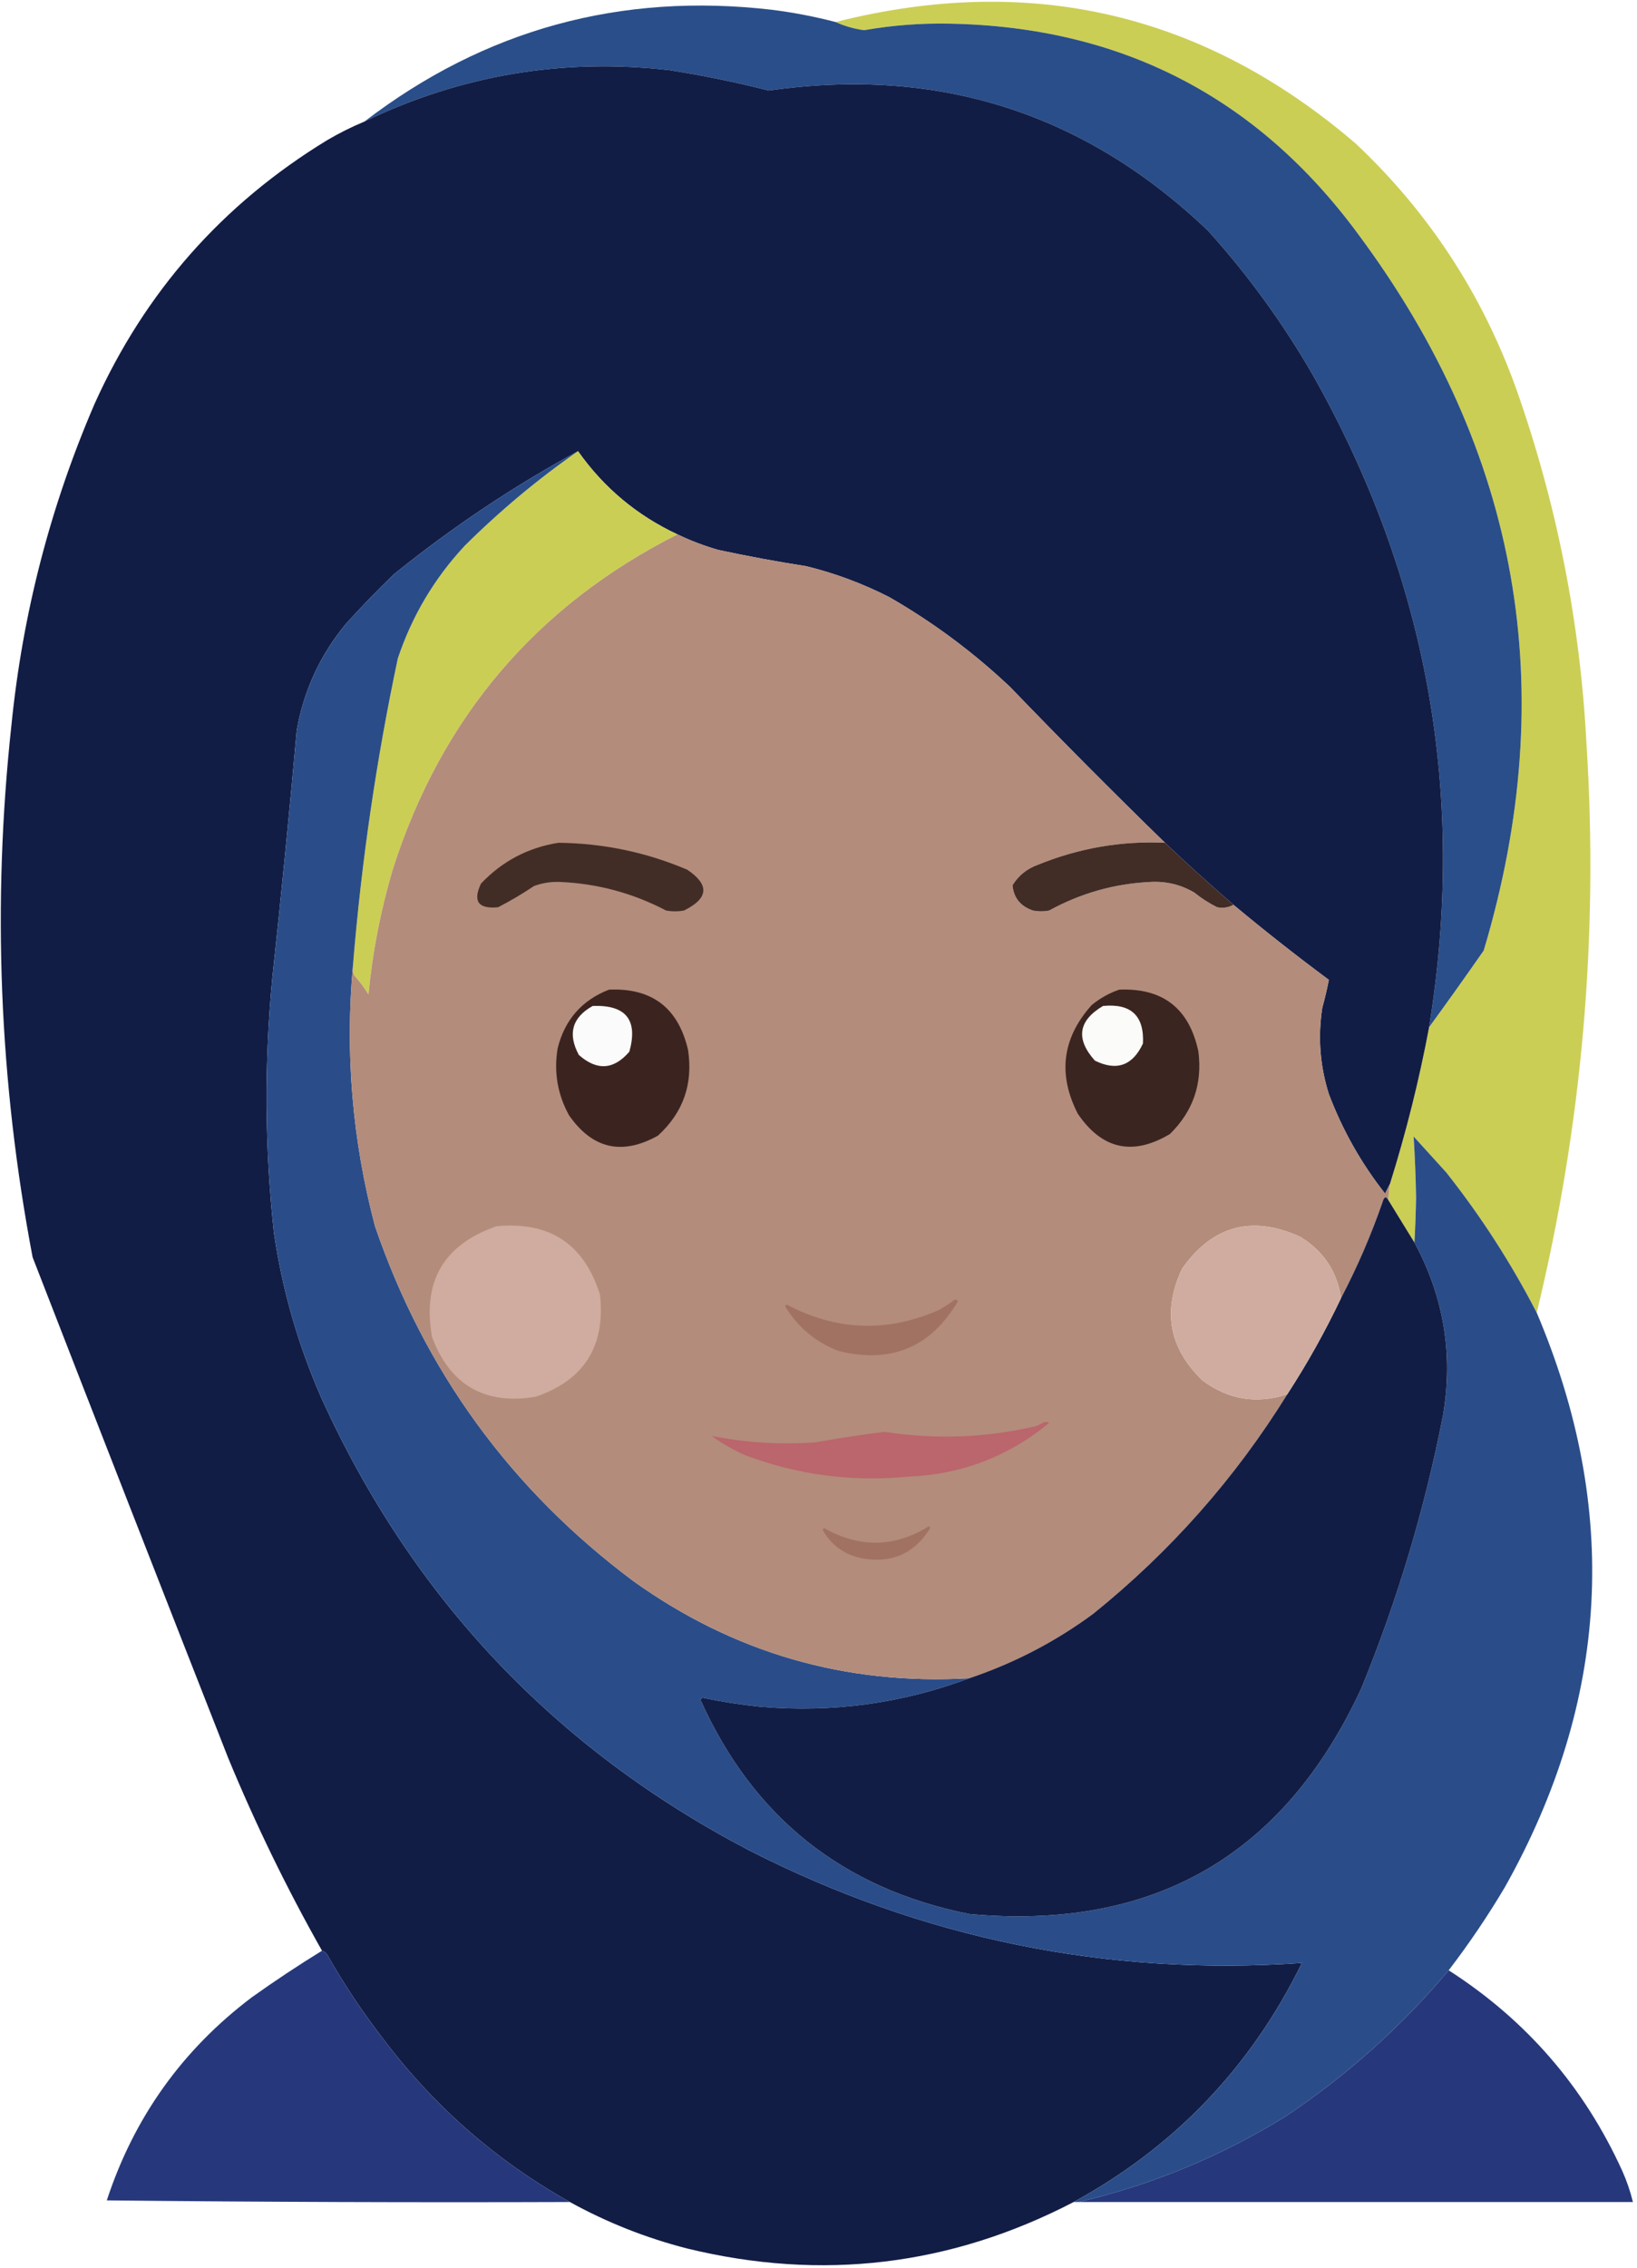 <?xml version="1.0" encoding="UTF-8"?>
<!DOCTYPE svg PUBLIC "-//W3C//DTD SVG 1.1//EN" "http://www.w3.org/Graphics/SVG/1.1/DTD/svg11.dtd">
<svg xmlns="http://www.w3.org/2000/svg" version="1.1" width="1004px" height="1390px" style="shape-rendering:geometricPrecision; text-rendering:geometricPrecision; image-rendering:optimizeQuality; fill-rule:evenodd; clip-rule:evenodd" xmlns:xlink="http://www.w3.org/1999/xlink">
<g><path style="opacity:0.998" fill="#cbce54" d="M 942.5,804.5 C 926.766,774.027 908.266,745.36 887,718.5C 880.333,711.167 873.667,703.833 867,696.5C 867.785,708.962 868.285,721.462 868.5,734C 868.338,743.178 868.004,752.345 867.5,761.5C 862.181,752.869 856.848,744.203 851.5,735.5C 851.616,732.14 851.949,728.807 852.5,725.5C 862.382,693.971 870.382,661.971 876.5,629.5C 887.804,614.014 898.97,598.347 910,582.5C 957.699,422.999 932.032,276.666 833,143.5C 771.065,59.444 687.565,16.445 582.5,14.5C 564.87,14.133 547.37,15.466 530,18.5C 523.823,17.668 517.99,16.001 512.5,13.5C 632.014,-16.706 738.347,8.127 831.5,88C 876.284,130.161 909.117,180.327 930,238.5C 954.761,308.723 969.094,381.056 973,455.5C 980.537,573.392 970.37,689.725 942.5,804.5 Z"/></g>
<g><path style="opacity:1" fill="#2a4e89" d="M 512.5,13.5 C 517.99,16.001 523.823,17.668 530,18.5C 547.37,15.466 564.87,14.133 582.5,14.5C 687.565,16.445 771.065,59.444 833,143.5C 932.032,276.666 957.699,422.999 910,582.5C 898.97,598.347 887.804,614.014 876.5,629.5C 899.562,487.655 875.729,354.322 805,229.5C 786.761,197.926 765.428,168.593 741,141.5C 665.401,69.248 575.567,40.582 471.5,55.5C 451.361,50.372 431.028,46.206 410.5,43C 345.066,35.513 282.733,46.013 223.5,74.5C 297.239,18.057 380.572,-4.776 473.5,6C 486.68,7.67 499.68,10.169 512.5,13.5 Z"/></g>
<g><path style="opacity:1" fill="#121d45" d="M 876.5,629.5 C 870.382,661.971 862.382,693.971 852.5,725.5C 851.518,727.406 850.518,729.406 849.5,731.5C 834.936,713.053 823.436,692.719 815,670.5C 809.53,653.161 808.196,635.494 811,617.5C 812.58,611.79 813.913,606.123 815,600.5C 795.051,585.715 775.551,570.381 756.5,554.5C 742.175,542.175 728.175,529.508 714.5,516.5C 682.34,485.173 650.674,453.34 619.5,421C 596.974,399.742 572.307,381.409 545.5,366C 529.251,357.694 512.251,351.361 494.5,347C 476.405,344.181 458.405,340.848 440.5,337C 431.865,334.512 423.532,331.346 415.5,327.5C 390.675,315.914 370.341,298.914 354.5,276.5C 314.87,298.035 277.203,323.202 241.5,352C 231.303,361.863 221.47,372.029 212,382.5C 196.353,401.467 186.353,423.134 182,447.5C 177.469,498.217 172.469,548.884 167,599.5C 162.01,651.538 162.344,703.538 168,755.5C 173.129,790.481 182.795,824.148 197,856.5C 252.639,979.139 340.139,1071.64 459.5,1134C 566.055,1188.24 679.055,1211.24 798.5,1203C 767.298,1266.7 720.631,1315.53 658.5,1349.5C 583.17,1388.62 504.17,1398.12 421.5,1378C 396.23,1371.53 372.23,1362.03 349.5,1349.5C 304.466,1324.32 266.299,1290.98 235,1249.5C 222.49,1233.32 211.157,1216.32 201,1198.5C 200.241,1196.94 199.074,1195.94 197.5,1195.5C 175.959,1157.42 156.792,1118.08 140,1077.5C 99.804,975.246 59.804,872.912 20,770.5C -0.526,662.466 -4.859,553.799 7,444.5C 13.841,376.135 30.841,310.468 58,247.5C 88.887,178.95 136.387,125.117 200.5,86C 207.91,81.628 215.577,77.795 223.5,74.5C 282.733,46.013 345.066,35.513 410.5,43C 431.028,46.206 451.361,50.372 471.5,55.5C 575.567,40.582 665.401,69.248 741,141.5C 765.428,168.593 786.761,197.926 805,229.5C 875.729,354.322 899.562,487.655 876.5,629.5 Z"/></g>
<g><path style="opacity:1" fill="#cbce54" d="M 354.5,276.5 C 370.341,298.914 390.675,315.914 415.5,327.5C 328.9,371.293 270.733,439.627 241,532.5C 233.504,557.662 228.504,583.329 226,609.5C 223.385,605.217 220.385,601.217 217,597.5C 216.505,595.527 216.338,593.527 216.5,591.5C 221.649,528.271 230.816,465.604 244,403.5C 252.729,377.467 266.396,354.467 285,334.5C 306.579,313.072 329.746,293.739 354.5,276.5 Z"/></g>
<g><path style="opacity:1" fill="#2a4d89" d="M 354.5,276.5 C 329.746,293.739 306.579,313.072 285,334.5C 266.396,354.467 252.729,377.467 244,403.5C 230.816,465.604 221.649,528.271 216.5,591.5C 211.573,645.5 216.073,698.834 230,751.5C 260.516,840.406 313.349,912.906 388.5,969C 450.058,1013.01 518.725,1032.85 594.5,1028.5C 553.321,1043.91 510.655,1049.75 466.5,1046C 454.568,1044.76 442.735,1042.93 431,1040.5C 430.5,1040.83 430,1041.17 429.5,1041.5C 461.816,1113.64 516.816,1157.47 594.5,1173C 707.43,1183.3 787.597,1137.13 835,1034.5C 857.126,980.457 873.792,924.79 885,867.5C 891.379,830.109 885.546,794.775 867.5,761.5C 868.004,752.345 868.338,743.178 868.5,734C 868.285,721.462 867.785,708.962 867,696.5C 873.667,703.833 880.333,711.167 887,718.5C 908.266,745.36 926.766,774.027 942.5,804.5C 993.635,924.937 987.135,1042.27 923,1156.5C 912.48,1174.22 900.98,1191.22 888.5,1207.5C 859.434,1242.06 826.101,1271.9 788.5,1297C 748.992,1321.44 706.659,1338.94 661.5,1349.5C 660.5,1349.5 659.5,1349.5 658.5,1349.5C 720.631,1315.53 767.298,1266.7 798.5,1203C 679.055,1211.24 566.055,1188.24 459.5,1134C 340.139,1071.64 252.639,979.139 197,856.5C 182.795,824.148 173.129,790.481 168,755.5C 162.344,703.538 162.01,651.538 167,599.5C 172.469,548.884 177.469,498.217 182,447.5C 186.353,423.134 196.353,401.467 212,382.5C 221.47,372.029 231.303,361.863 241.5,352C 277.203,323.202 314.87,298.035 354.5,276.5 Z"/></g>
<g><path style="opacity:1" fill="#b38c7b" d="M 415.5,327.5 C 423.532,331.346 431.865,334.512 440.5,337C 458.405,340.848 476.405,344.181 494.5,347C 512.251,351.361 529.251,357.694 545.5,366C 572.307,381.409 596.974,399.742 619.5,421C 650.674,453.34 682.34,485.173 714.5,516.5C 687.703,515.245 661.703,519.745 636.5,530C 629.882,532.389 624.715,536.556 621,542.5C 621.69,550.215 625.856,555.382 633.5,558C 636.833,558.667 640.167,558.667 643.5,558C 662.824,547.392 683.49,541.559 705.5,540.5C 715.182,539.952 724.182,542.119 732.5,547C 736.827,550.499 741.494,553.499 746.5,556C 750.026,556.69 753.36,556.19 756.5,554.5C 775.551,570.381 795.051,585.715 815,600.5C 813.913,606.123 812.58,611.79 811,617.5C 808.196,635.494 809.53,653.161 815,670.5C 823.436,692.719 834.936,713.053 849.5,731.5C 850.518,729.406 851.518,727.406 852.5,725.5C 851.949,728.807 851.616,732.14 851.5,735.5C 850.093,732.961 848.927,733.294 848,736.5C 840.935,756.885 832.435,776.552 822.5,795.5C 820.04,779.186 811.707,766.686 797.5,758C 767.871,744.547 743.704,751.047 725,777.5C 712.798,803.373 716.965,826.206 737.5,846C 753.325,857.786 770.658,860.619 789.5,854.5C 757.559,905.954 717.893,950.788 670.5,989C 647.315,1006.09 621.982,1019.26 594.5,1028.5C 518.725,1032.85 450.058,1013.01 388.5,969C 313.349,912.906 260.516,840.406 230,751.5C 216.073,698.834 211.573,645.5 216.5,591.5C 216.338,593.527 216.505,595.527 217,597.5C 220.385,601.217 223.385,605.217 226,609.5C 228.504,583.329 233.504,557.662 241,532.5C 270.733,439.627 328.9,371.293 415.5,327.5 Z"/></g>
<g><path style="opacity:1" fill="#422c26" d="M 714.5,516.5 C 728.175,529.508 742.175,542.175 756.5,554.5C 753.36,556.19 750.026,556.69 746.5,556C 741.494,553.499 736.827,550.499 732.5,547C 724.182,542.119 715.182,539.952 705.5,540.5C 683.49,541.559 662.824,547.392 643.5,558C 640.167,558.667 636.833,558.667 633.5,558C 625.856,555.382 621.69,550.215 621,542.5C 624.715,536.556 629.882,532.389 636.5,530C 661.703,519.745 687.703,515.245 714.5,516.5 Z"/></g>
<g><path style="opacity:1" fill="#422d26" d="M 342.5,516.5 C 369.963,516.784 396.297,522.284 421.5,533C 435.282,542.241 434.615,550.574 419.5,558C 415.833,558.667 412.167,558.667 408.5,558C 388.146,547.328 366.479,541.495 343.5,540.5C 337.992,540.268 332.659,541.101 327.5,543C 320.407,547.764 313.074,552.097 305.5,556C 293.347,557.198 289.847,552.364 295,541.5C 308.041,527.771 323.874,519.438 342.5,516.5 Z"/></g>
<g><path style="opacity:1" fill="#3b2420" d="M 373.5,606.5 C 399.857,605.346 416.023,617.679 422,643.5C 425.149,664.392 418.982,681.892 403.5,696C 381.468,708.245 363.301,704.078 349,683.5C 341.942,670.688 339.609,657.021 342,642.5C 346.349,624.992 356.849,612.992 373.5,606.5 Z"/></g>
<g><path style="opacity:1" fill="#3b2520" d="M 686.5,606.5 C 713.275,605.426 729.442,618.093 735,644.5C 737.512,664.299 731.679,681.132 717.5,695C 694.711,708.562 675.877,704.395 661,682.5C 648.663,658.307 651.496,636.14 669.5,616C 674.647,611.763 680.314,608.596 686.5,606.5 Z"/></g>
<g><path style="opacity:1" fill="#fcfbfb" d="M 363.5,616.5 C 383.913,615.729 391.413,625.063 386,644.5C 376.427,655.672 366.094,656.339 355,646.5C 348.05,633.568 350.883,623.568 363.5,616.5 Z"/></g>
<g><path style="opacity:1" fill="#fbfbfa" d="M 676.5,616.5 C 693.664,614.835 701.831,622.502 701,639.5C 694.68,653.083 684.846,656.583 671.5,650C 659.615,636.689 661.282,625.522 676.5,616.5 Z"/></g>
<g><path style="opacity:1" fill="#121d45" d="M 851.5,735.5 C 856.848,744.203 862.181,752.869 867.5,761.5C 885.546,794.775 891.379,830.109 885,867.5C 873.792,924.79 857.126,980.457 835,1034.5C 787.597,1137.13 707.43,1183.3 594.5,1173C 516.816,1157.47 461.816,1113.64 429.5,1041.5C 430,1041.17 430.5,1040.83 431,1040.5C 442.735,1042.93 454.568,1044.76 466.5,1046C 510.655,1049.75 553.321,1043.91 594.5,1028.5C 621.982,1019.26 647.315,1006.09 670.5,989C 717.893,950.788 757.559,905.954 789.5,854.5C 801.764,835.649 812.764,815.982 822.5,795.5C 832.435,776.552 840.935,756.885 848,736.5C 848.927,733.294 850.093,732.961 851.5,735.5 Z"/></g>
<g><path style="opacity:1" fill="#cfac9f" d="M 304.5,751.5 C 337.127,748.385 358.294,762.385 368,793.5C 371.424,825.034 358.257,845.867 328.5,856C 297.327,861.147 276.16,848.98 265,819.5C 258.854,785.444 272.02,762.777 304.5,751.5 Z"/></g>
<g><path style="opacity:1" fill="#cfac9f" d="M 822.5,795.5 C 812.764,815.982 801.764,835.649 789.5,854.5C 770.658,860.619 753.325,857.786 737.5,846C 716.965,826.206 712.798,803.373 725,777.5C 743.704,751.047 767.871,744.547 797.5,758C 811.707,766.686 820.04,779.186 822.5,795.5 Z"/></g>
<g><path style="opacity:1" fill="#a17262" d="M 585.5,796.5 C 586.376,796.369 587.043,796.702 587.5,797.5C 570.905,825.655 546.572,835.822 514.5,828C 500.28,822.607 489.28,813.44 481.5,800.5C 481.833,800.167 482.167,799.833 482.5,799.5C 512.85,815.587 543.85,816.754 575.5,803C 579.069,801.058 582.402,798.892 585.5,796.5 Z"/></g>
<g><path style="opacity:1" fill="#bb656c" d="M 640.5,871.5 C 641.552,871.351 642.552,871.517 643.5,872C 618.342,892.731 589.342,903.731 556.5,905C 522.461,908.231 489.461,903.897 457.5,892C 450.011,888.759 443.011,884.759 436.5,880C 457.242,884.129 478.242,885.462 499.5,884C 513.8,881.505 528.133,879.338 542.5,877.5C 573.727,882.358 604.727,881.192 635.5,874C 637.315,873.243 638.981,872.41 640.5,871.5 Z"/></g>
<g><path style="opacity:1" fill="#a17262" d="M 569.5,935.5 C 570.043,935.56 570.376,935.893 570.5,936.5C 560.876,952.137 546.876,958.304 528.5,955C 517.758,952.736 509.758,946.902 504.5,937.5C 504.833,937.167 505.167,936.833 505.5,936.5C 527.118,948.729 548.451,948.395 569.5,935.5 Z"/></g>
<g><path style="opacity:0.999" fill="#26387b" d="M 197.5,1195.5 C 199.074,1195.94 200.241,1196.94 201,1198.5C 211.157,1216.32 222.49,1233.32 235,1249.5C 266.299,1290.98 304.466,1324.32 349.5,1349.5C 254.831,1349.83 160.164,1349.5 65.5,1348.5C 82.188,1297.66 111.855,1256.16 154.5,1224C 168.555,1213.98 182.889,1204.48 197.5,1195.5 Z"/></g>
<g><path style="opacity:0.998" fill="#26387b" d="M 888.5,1207.5 C 936.096,1238.03 971.596,1279.03 995,1330.5C 997.746,1336.65 999.913,1342.99 1001.5,1349.5C 888.167,1349.5 774.833,1349.5 661.5,1349.5C 706.659,1338.94 748.992,1321.44 788.5,1297C 826.101,1271.9 859.434,1242.06 888.5,1207.5 Z"/></g>
</svg>
